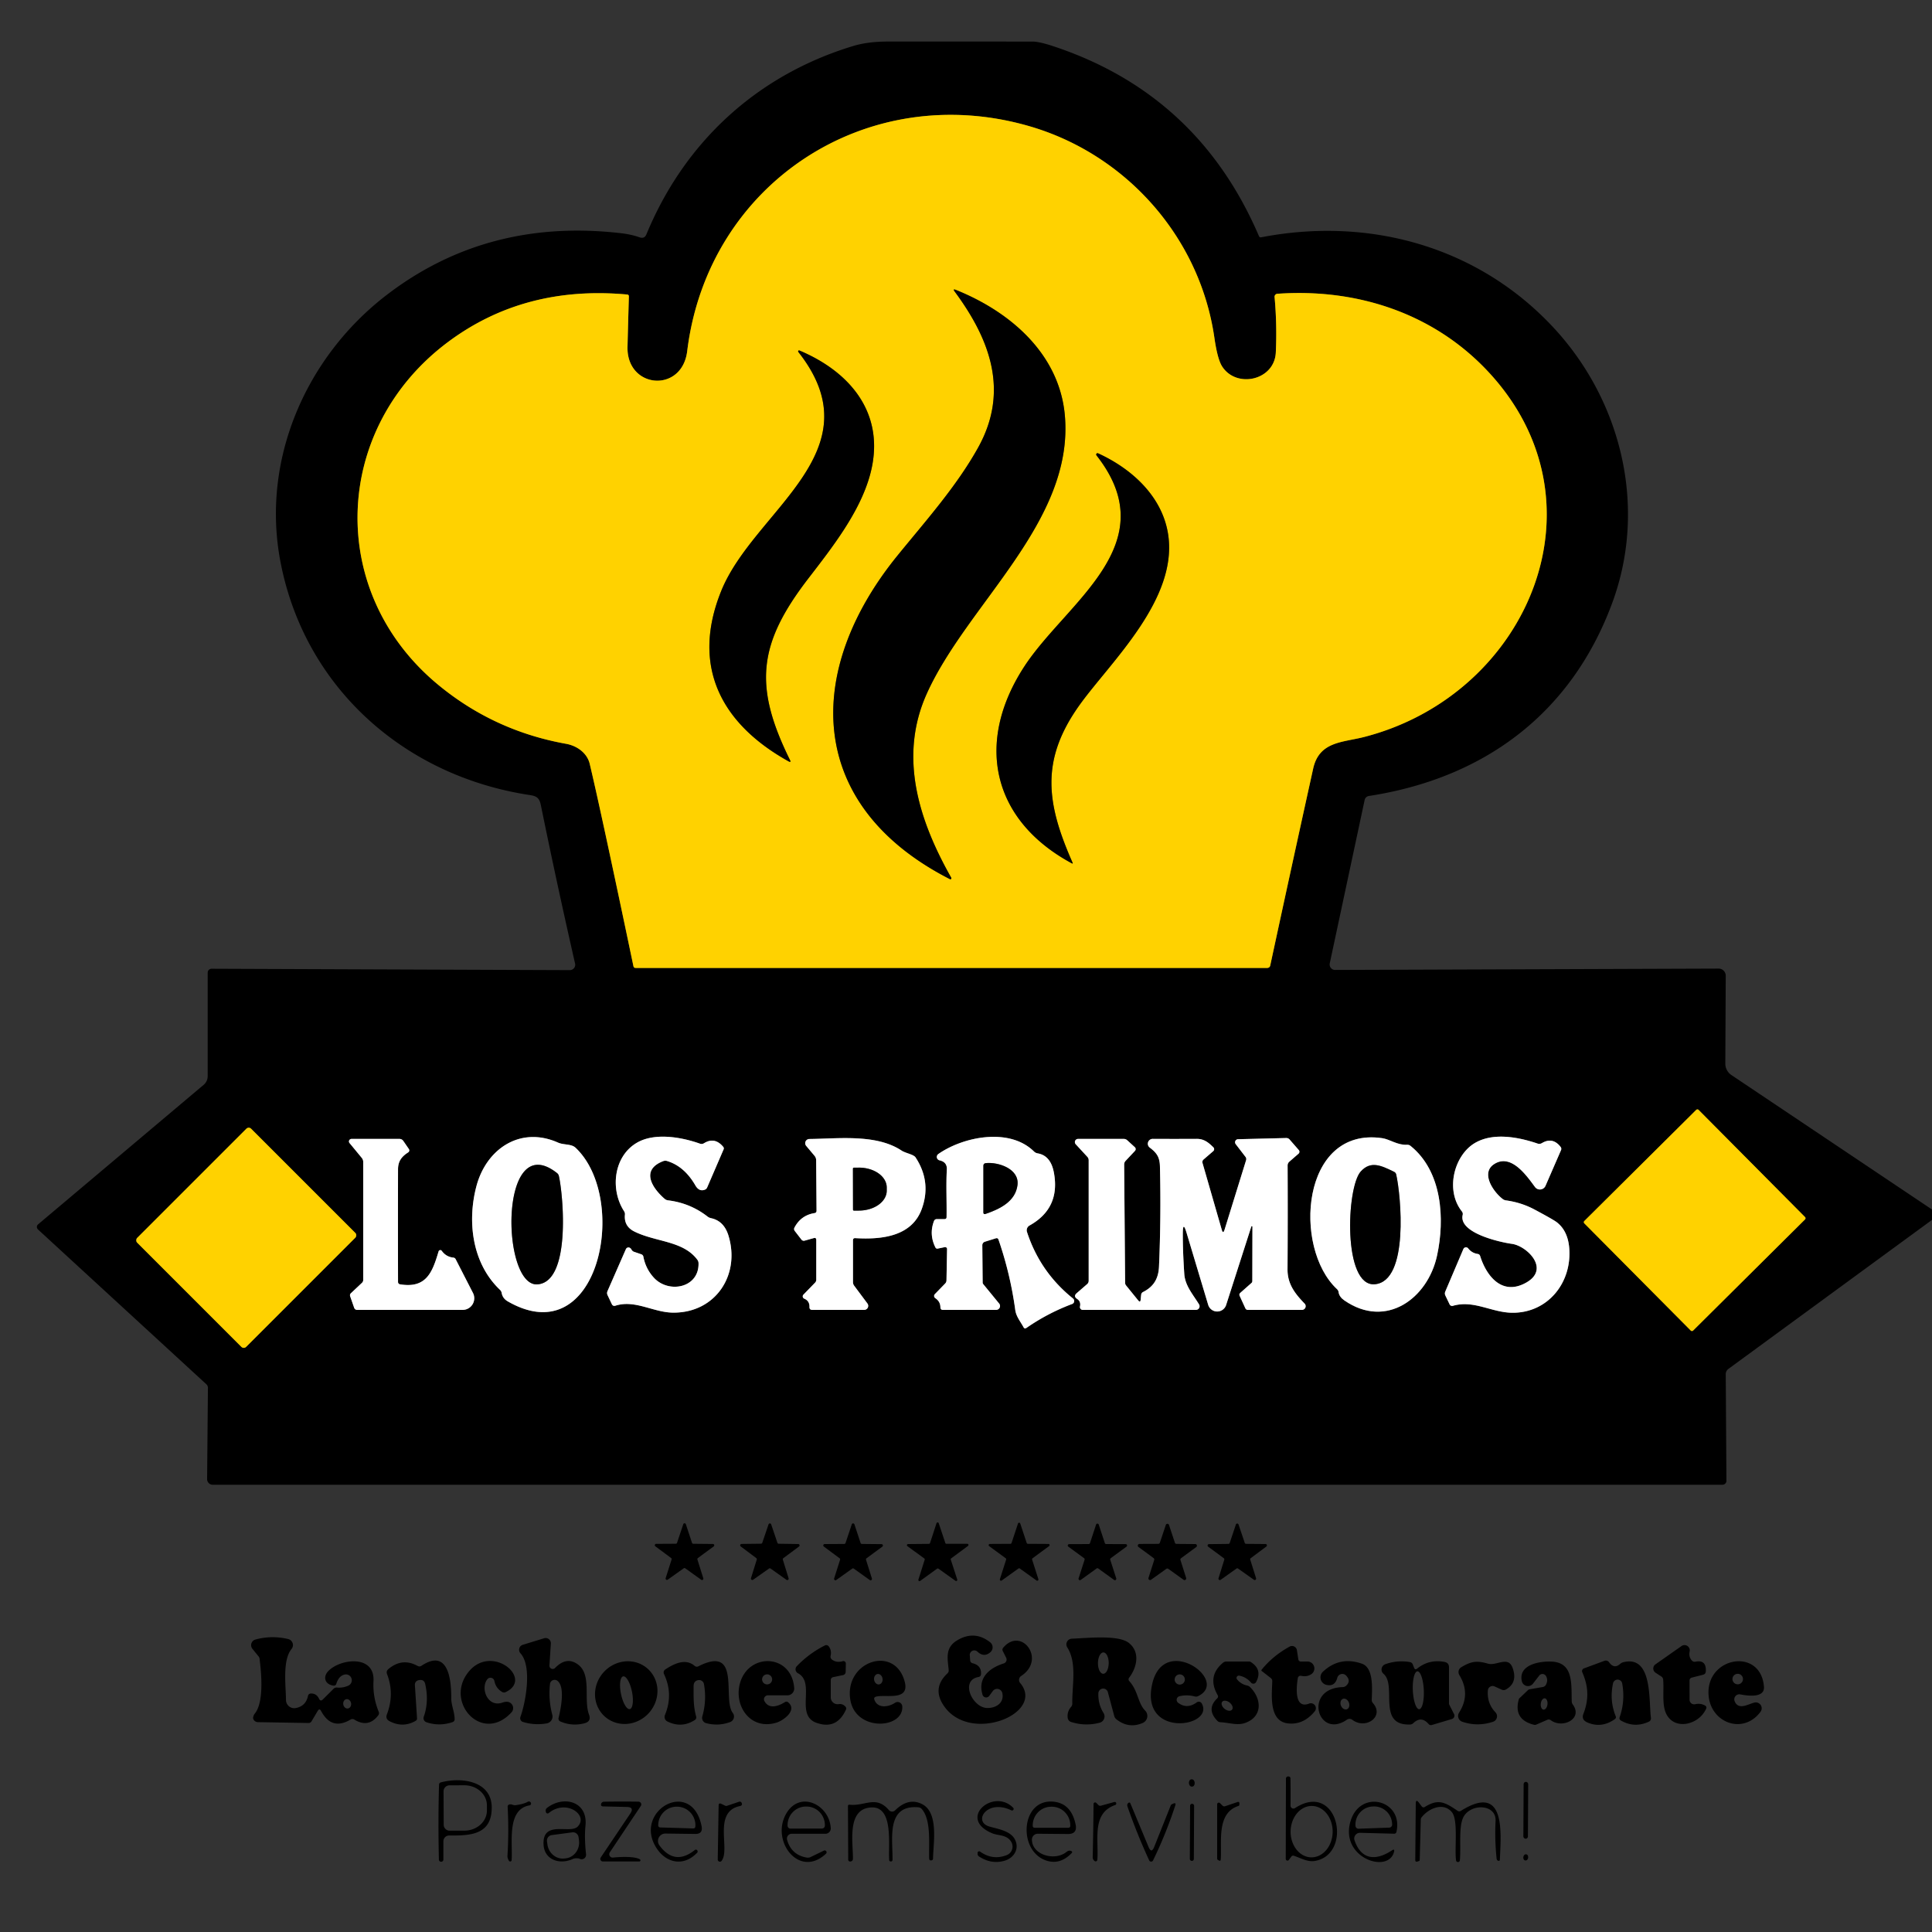 <?xml version="1.0" standalone="no"?>
<!DOCTYPE svg PUBLIC "-//W3C//DTD SVG 1.1//EN" "http://www.w3.org/Graphics/SVG/1.1/DTD/svg11.dtd">
<svg xmlns="http://www.w3.org/2000/svg" version="1.1" viewBox="0.00 0.00 500.00 500.00" width="500" height="500">
<rect x="0.00" y="0.00" width="500.00" height="500.00" fill="#333333" stroke="none"/>
<g stroke-width="2.00" fill="none" stroke-linecap="butt">
<path stroke="#806900" vector-effect="non-scaling-stroke" d="   M 353.03 190.73   C 395.76 179.74 417.05 129.33 384.46 95.47   C 370.45 80.92 350.93 74.60 330.58 76.03   A 0.77 0.77 0.0 0 0 329.86 76.87   Q 330.51 83.98 330.18 91.20   C 329.85 98.45 320.00 100.61 316.29 94.84   Q 315.08 92.97 314.27 87.34   C 310.48 61.26 291.28 39.82 266.26 32.62   C 224.23 20.52 183.16 47.56 177.85 90.87   C 176.51 101.84 162.13 100.62 162.40 89.75   Q 162.56 83.31 162.75 76.74   Q 162.77 76.26 162.29 76.22   Q 135.71 73.79 115.99 88.48   C 86.08 110.77 84.31 153.12 113.33 177.16   Q 127.78 189.13 146.47 192.49   C 149.41 193.01 151.97 194.94 152.62 197.68   Q 155.44 209.49 163.93 250.03   Q 164.03 250.50 164.51 250.50   L 327.99 250.50   A 0.76 0.76 0.0 0 0 328.73 249.90   Q 334.20 224.50 339.84 198.94   C 341.40 191.85 347.43 192.17 353.03 190.73"/>
<path stroke="#806900" vector-effect="non-scaling-stroke" d="   M 439.585 287.226   A 0.42 0.42 0.0 0 0 438.991 287.224   L 410.012 316.001   A 0.42 0.42 0.0 0 0 410.01 316.595   L 437.575 344.354   A 0.42 0.42 0.0 0 0 438.169 344.356   L 467.148 315.579   A 0.42 0.42 0.0 0 0 467.15 314.985   L 439.585 287.226"/>
<path stroke="#806900" vector-effect="non-scaling-stroke" d="   M 91.958 320.312   A 0.87 0.87 0.0 0 0 91.958 319.081   L 64.989 292.112   A 0.87 0.87 0.0 0 0 63.758 292.112   L 35.502 320.368   A 0.87 0.87 0.0 0 0 35.502 321.599   L 62.471 348.568   A 0.87 0.87 0.0 0 0 63.702 348.568   L 91.958 320.312"/>
<path stroke="#808080" vector-effect="non-scaling-stroke" d="   M 131.44 336.81   C 155.11 350.40 162.96 310.26 148.96 297.04   C 147.86 295.99 145.92 296.37 144.41 295.70   C 134.63 291.36 125.84 297.34 123.29 307.01   C 120.89 316.11 122.16 326.94 129.40 333.81   A 1.47 1.46 -73.1 0 1 129.84 334.64   Q 130.09 336.04 131.44 336.81"/>
<path stroke="#808080" vector-effect="non-scaling-stroke" d="   M 163.43 323.39   Q 163.26 323.05 162.93 322.90   A 0.73 0.72 -66.4 0 0 161.98 323.28   L 157.22 334.14   Q 156.99 334.67 157.24 335.19   L 158.33 337.49   Q 158.63 338.11 159.28 337.91   C 164.38 336.30 169.07 339.67 174.20 339.71   C 185.18 339.79 191.65 329.95 188.52 319.76   Q 187.36 315.99 184.05 315.27   Q 183.51 315.16 183.08 314.82   Q 178.61 311.35 172.90 310.65   Q 172.40 310.59 172.01 310.26   C 168.87 307.54 165.67 302.81 171.61 300.51   Q 172.13 300.31 172.65 300.47   Q 177.10 301.83 179.95 306.76   Q 180.92 308.45 182.39 307.90   Q 182.83 307.74 183.02 307.30   L 187.26 297.47   Q 187.42 297.10 187.16 296.79   Q 184.96 294.17 182.21 295.86   Q 181.69 296.18 181.12 295.97   C 176.24 294.24 169.54 293.14 165.04 295.62   C 158.82 299.06 157.81 307.75 161.51 313.46   Q 161.78 313.87 161.73 314.37   Q 161.45 317.34 164.12 318.69   C 169.64 321.47 176.79 321.05 180.48 326.03   Q 180.77 326.42 180.78 326.92   C 180.93 333.33 173.08 334.81 169.27 330.72   Q 167.11 328.40 166.50 325.21   A 0.81 0.80 4.0 0 0 165.97 324.61   L 164.13 323.98   Q 163.66 323.83 163.43 323.39"/>
<path stroke="#808080" vector-effect="non-scaling-stroke" d="   M 254.88 321.36   L 257.70 320.48   Q 258.24 320.31 258.42 320.84   Q 261.48 329.71 262.75 339.02   C 262.98 340.72 264.09 342.00 264.90 343.50   Q 265.17 343.99 265.63 343.67   Q 271.17 339.83 277.47 337.47   A 0.83 0.82 53.9 0 0 277.69 336.05   Q 269.16 329.20 265.78 318.82   A 1.41 1.41 0.0 0 1 266.44 317.16   Q 274.46 312.69 272.75 303.49   Q 271.93 299.05 268.54 298.49   Q 268.00 298.39 267.60 298.01   C 261.21 291.70 249.21 294.20 242.84 298.66   A 0.91 0.91 0.0 0 0 243.17 300.30   Q 245.15 300.74 245.04 302.69   C 244.81 306.73 245.04 310.90 244.97 314.99   Q 244.96 315.50 244.45 315.50   L 242.48 315.50   Q 241.90 315.50 241.70 316.04   Q 240.41 319.48 242.08 322.83   Q 242.28 323.22 242.71 323.13   L 244.50 322.76   A 0.50 0.49 -5.6 0 1 245.10 323.25   L 244.95 331.32   Q 244.95 331.83 244.59 332.19   L 241.94 334.92   A 0.69 0.68 38.8 0 0 242.06 335.97   Q 243.36 336.82 243.38 338.35   Q 243.39 339.00 244.05 339.00   L 257.80 339.00   A 1.01 1.00 -19.6 0 0 258.58 337.36   L 254.46 332.33   A 0.72 0.71 -65.6 0 1 254.31 331.92   L 254.22 322.28   A 0.96 0.95 -9.6 0 1 254.88 321.36"/>
<path stroke="#808080" vector-effect="non-scaling-stroke" d="   M 347.94 336.56   C 358.75 344.01 369.53 336.02 371.91 324.93   C 373.95 315.48 373.27 303.16 365.02 296.54   Q 364.64 296.24 364.16 296.27   C 361.65 296.40 359.65 294.84 357.73 294.56   C 336.73 291.48 334.51 322.91 346.01 333.62   Q 346.37 333.95 346.43 334.43   Q 346.61 335.65 347.94 336.56"/>
<path stroke="#808080" vector-effect="non-scaling-stroke" d="   M 378.54 314.42   C 377.44 319.08 388.15 321.48 391.29 321.91   C 395.10 322.43 401.23 328.32 395.08 331.88   C 388.99 335.41 384.82 330.61 383.06 325.06   Q 382.91 324.59 382.43 324.52   Q 380.91 324.29 379.97 323.09   A 0.73 0.73 0.0 0 0 378.72 323.25   L 374.04 334.25   Q 373.82 334.77 374.06 335.28   L 375.16 337.57   A 0.71 0.71 0.0 0 0 376.00 337.95   C 381.42 336.37 385.99 339.68 391.33 339.74   C 400.68 339.84 406.98 331.77 406.09 322.72   Q 405.66 318.47 402.91 316.33   Q 402.03 315.64 397.14 313.03   Q 393.72 311.20 389.74 310.66   Q 389.26 310.59 388.87 310.29   C 386.30 308.28 383.24 303.54 386.64 301.30   C 391.08 298.37 395.14 304.35 397.26 307.20   A 1.58 1.58 0.0 0 0 399.98 306.88   L 403.98 297.68   Q 404.19 297.20 403.86 296.79   Q 401.82 294.19 399.04 295.84   A 1.36 1.32 -50.4 0 1 397.94 295.96   C 392.83 294.22 386.29 293.03 381.60 295.87   C 376.32 299.07 373.97 308.02 378.34 313.52   Q 378.65 313.92 378.54 314.42"/>
<path stroke="#808080" vector-effect="non-scaling-stroke" d="   M 316.18 318.22   L 311.22 301.02   Q 311.05 300.43 311.52 300.04   L 313.99 297.91   A 0.67 0.66 46.9 0 0 314.02 296.93   C 312.77 295.70 311.63 294.73 309.71 294.74   Q 303.81 294.77 298.32 294.74   A 1.26 1.25 -26.2 0 0 297.55 296.99   C 299.36 298.36 300.13 299.44 300.19 301.86   Q 300.51 314.82 299.95 327.77   C 299.81 330.94 298.54 333.00 295.84 334.36   Q 295.38 334.59 295.33 335.10   L 295.20 336.34   Q 295.12 337.22 294.56 336.54   L 291.43 332.68   A 1.11 1.07 -65.7 0 1 291.18 331.98   L 290.93 301.38   Q 290.93 300.82 291.32 300.41   L 293.73 297.84   A 0.67 0.66 43.5 0 0 293.70 296.90   L 291.74 295.11   Q 291.35 294.75 290.82 294.75   L 278.99 294.75   A 0.82 0.82 0.0 0 0 278.39 296.12   L 281.40 299.38   Q 281.75 299.76 281.75 300.27   L 281.75 331.47   A 1.14 1.12 -20.9 0 1 281.36 332.32   L 278.66 334.66   Q 277.72 335.47 278.76 336.16   Q 279.78 336.84 279.50 338.12   A 0.73 0.72 -83.8 0 0 280.20 339.00   L 309.51 339.00   A 0.94 0.94 0.0 0 0 310.31 337.57   C 308.79 335.06 306.69 332.76 306.49 329.68   Q 306.09 323.67 306.11 319.18   Q 306.13 315.88 307.08 319.04   L 312.68 337.69   A 2.43 2.43 0.0 0 0 317.32 337.73   L 323.83 317.46   A 0.15 0.15 0.0 0 1 324.13 317.50   L 324.10 331.54   A 0.66 0.63 70.4 0 1 323.88 332.03   L 320.99 334.59   Q 320.62 334.92 320.83 335.38   L 322.29 338.57   Q 322.49 339.00 322.96 339.00   L 336.95 339.00   A 0.96 0.96 0.0 0 0 337.63 337.37   C 335.16 334.81 333.18 332.32 333.21 328.45   Q 333.30 315.06 333.23 301.62   A 1.31 1.29 -21.1 0 1 333.67 300.65   L 336.06 298.57   A 0.66 0.66 0.0 0 0 336.13 297.64   L 333.75 294.91   Q 333.40 294.51 332.87 294.52   L 320.41 294.83   A 0.79 0.79 0.0 0 0 319.80 296.10   L 322.32 299.38   Q 322.64 299.79 322.48 300.29   L 316.92 318.23   Q 316.53 319.47 316.18 318.22"/>
<path stroke="#808080" vector-effect="non-scaling-stroke" d="   M 92.41 339.00   L 119.72 339.00   A 3.01 3.01 0.0 0 0 122.40 334.61   L 117.93 325.89   Q 117.74 325.51 117.32 325.47   Q 115.44 325.27 114.32 323.71   A 0.46 0.46 0.0 0 0 113.51 323.85   C 111.90 329.27 110.34 333.50 103.52 332.38   A 0.60 0.60 0.0 0 1 103.01 331.79   Q 102.98 317.19 103.01 302.59   C 103.02 300.49 103.98 299.29 105.63 298.24   A 0.62 0.62 0.0 0 0 105.81 297.36   L 104.38 295.28   Q 104.01 294.75 103.36 294.75   L 90.97 294.75   A 0.66 0.65 -19.6 0 0 90.46 295.82   L 93.60 299.63   Q 94.00 300.11 94.00 300.73   L 94.00 331.25   A 1.02 1.01 69.1 0 1 93.67 332.00   L 90.84 334.66   Q 90.46 335.01 90.63 335.50   L 91.66 338.46   A 0.81 0.79 80.1 0 0 92.41 339.00"/>
<path stroke="#808080" vector-effect="non-scaling-stroke" d="   M 221.34 320.43   C 228.44 320.86 236.04 319.89 238.57 312.83   Q 241.08 305.84 236.95 299.54   C 236.45 298.76 234.36 298.45 233.34 297.78   C 226.77 293.41 216.90 294.70 209.46 294.77   A 1.09 1.08 -20.3 0 0 208.64 296.55   L 210.80 299.12   Q 211.21 299.62 211.22 300.27   L 211.32 313.33   Q 211.32 313.86 210.80 313.95   Q 207.31 314.50 205.62 317.67   Q 205.36 318.15 205.70 318.59   L 207.40 320.79   Q 207.74 321.22 208.27 321.07   L 210.59 320.42   Q 211.25 320.23 211.25 320.91   L 211.25 331.18   Q 211.25 331.64 210.92 331.97   L 207.93 335.05   A 0.64 0.64 0.0 0 0 208.14 336.09   Q 209.54 336.69 209.49 338.25   Q 209.47 339.00 210.22 339.00   L 223.65 339.00   A 1.04 1.04 0.0 0 0 224.48 337.33   L 221.05 332.73   A 1.56 1.55 -63.2 0 1 220.75 331.81   L 220.75 320.99   Q 220.75 320.40 221.34 320.43"/>
<path stroke="#806900" vector-effect="non-scaling-stroke" d="   M 275.58 107.48   C 274.19 91.93 261.94 80.88 247.36 75.02   Q 246.52 74.69 247.05 75.42   C 256.21 87.80 261.27 101.21 253.13 115.85   C 247.52 125.93 239.53 134.85 232.28 143.77   C 208.12 173.49 208.33 208.36 245.84 227.52   A 0.26 0.26 0.0 0 0 246.18 227.16   C 237.88 212.48 232.47 195.95 239.84 179.54   C 250.30 156.27 278.04 135.01 275.58 107.48"/>
<path stroke="#806900" vector-effect="non-scaling-stroke" d="   M 225.11 123.09   C 229.44 107.65 220.57 96.47 206.89 90.71   A 0.25 0.24 81.9 0 0 206.61 91.09   C 227.00 116.93 195.13 132.01 186.66 152.92   C 178.76 172.44 186.64 187.33 204.06 197.02   Q 204.82 197.45 204.43 196.66   C 195.02 177.59 196.16 166.63 209.20 149.70   C 215.39 141.66 222.41 132.72 225.11 123.09"/>
<path stroke="#806900" vector-effect="non-scaling-stroke" d="   M 283.77 117.85   C 301.90 140.92 275.96 155.79 265.05 172.55   C 252.33 192.11 256.63 212.23 277.36 223.41   Q 277.74 223.62 277.56 223.22   C 270.85 208.00 269.16 196.81 279.31 182.56   C 287.24 171.43 305.22 154.98 302.24 137.86   C 300.56 128.22 292.75 121.23 284.18 117.32   A 0.35 0.34 83.0 0 0 283.77 117.85"/>
<path stroke="#808080" vector-effect="non-scaling-stroke" d="   M 139.08 332.39   C 147.79 331.80 145.79 309.49 144.64 304.36   A 1.36 1.34 13.8 0 0 144.17 303.60   C 129.09 291.70 129.67 333.04 139.08 332.39"/>
<path stroke="#808080" vector-effect="non-scaling-stroke" d="   M 263.32 306.75   C 263.90 302.46 258.28 300.67 255.12 301.02   Q 254.50 301.09 254.50 301.71   L 254.50 313.76   Q 254.50 314.35 255.06 314.16   C 258.65 312.93 262.75 311.02 263.32 306.75"/>
<path stroke="#808080" vector-effect="non-scaling-stroke" d="   M 355.83 332.36   C 364.72 331.55 362.55 309.30 361.34 303.97   Q 361.23 303.48 360.78 303.26   C 357.59 301.72 354.80 300.26 352.16 303.18   C 348.43 307.29 347.49 333.13 355.83 332.36"/>
<path stroke="#808080" vector-effect="non-scaling-stroke" d="   M 220.74 302.44   L 220.76 313.06   A 0.25 0.25 0.0 0 0 221.01 313.31   L 222.30 313.30   A 7.20 5.16 -0.1 0 0 229.49 308.13   L 229.49 307.33   A 7.20 5.16 -0.1 0 0 222.28 302.18   L 220.99 302.19   A 0.25 0.25 0.0 0 0 220.74 302.44"/>
</g>
<path fill="#000000" d="   M 500.00 313.02   L 500.00 315.71   L 447.30 354.28   A 1.68 1.67 72.0 0 0 446.62 355.63   L 446.80 383.22   A 1.02 1.02 0.0 0 1 445.78 384.25   L 55.04 384.25   A 1.45 1.44 -89.8 0 1 53.60 382.79   L 53.81 359.18   Q 53.81 358.62 53.41 358.25   L 9.83 318.18   A 0.88 0.87 46.0 0 1 9.85 316.87   L 52.71 280.75   A 2.94 2.91 -20.3 0 0 53.75 278.52   L 53.75 251.73   A 1.02 1.01 -89.7 0 1 54.77 250.71   L 147.46 251.07   A 1.40 1.39 -6.2 0 0 148.83 249.37   Q 144.10 228.62 140.00 208.50   C 139.65 206.75 139.13 206.06 137.24 205.78   C 104.57 200.87 78.69 177.79 72.54 145.16   C 67.59 118.87 79.22 92.30 100.13 76.29   Q 126.20 56.34 160.76 60.36   Q 163.40 60.67 165.52 61.42   Q 166.79 61.87 167.30 60.63   C 177.19 36.70 195.97 19.44 220.79 11.91   Q 224.61 10.75 229.86 10.75   Q 248.55 10.74 267.25 10.76   Q 268.98 10.76 272.74 12.01   Q 310.08 24.44 325.81 61.09   Q 325.98 61.49 326.41 61.41   C 354.58 55.97 382.68 63.93 402.06 84.80   C 419.61 103.69 426.38 131.18 417.28 155.94   C 406.78 184.48 384.29 201.38 354.26 206.00   A 1.32 1.32 0.0 0 0 353.17 207.03   L 344.14 249.31   A 1.42 1.41 -84.2 0 0 345.53 251.02   L 444.77 250.67   A 1.84 1.84 0.0 0 1 446.62 252.52   L 446.51 275.27   A 3.55 3.53 -73.1 0 0 448.07 278.21   L 500.00 313.02   Z   M 353.03 190.73   C 395.76 179.74 417.05 129.33 384.46 95.47   C 370.45 80.92 350.93 74.60 330.58 76.03   A 0.77 0.77 0.0 0 0 329.86 76.87   Q 330.51 83.98 330.18 91.20   C 329.85 98.45 320.00 100.61 316.29 94.84   Q 315.08 92.97 314.27 87.34   C 310.48 61.26 291.28 39.82 266.26 32.62   C 224.23 20.52 183.16 47.56 177.85 90.87   C 176.51 101.84 162.13 100.62 162.40 89.75   Q 162.56 83.31 162.75 76.74   Q 162.77 76.26 162.29 76.22   Q 135.71 73.79 115.99 88.48   C 86.08 110.77 84.31 153.12 113.33 177.16   Q 127.78 189.13 146.47 192.49   C 149.41 193.01 151.97 194.94 152.62 197.68   Q 155.44 209.49 163.93 250.03   Q 164.03 250.50 164.51 250.50   L 327.99 250.50   A 0.76 0.76 0.0 0 0 328.73 249.90   Q 334.20 224.50 339.84 198.94   C 341.40 191.85 347.43 192.17 353.03 190.73   Z   M 439.585 287.226   A 0.42 0.42 0.0 0 0 438.991 287.224   L 410.012 316.001   A 0.42 0.42 0.0 0 0 410.01 316.595   L 437.575 344.354   A 0.42 0.42 0.0 0 0 438.169 344.356   L 467.148 315.579   A 0.42 0.42 0.0 0 0 467.15 314.985   L 439.585 287.226   Z   M 91.958 320.312   A 0.87 0.87 0.0 0 0 91.958 319.081   L 64.989 292.112   A 0.87 0.87 0.0 0 0 63.758 292.112   L 35.502 320.368   A 0.87 0.87 0.0 0 0 35.502 321.599   L 62.471 348.568   A 0.87 0.87 0.0 0 0 63.702 348.568   L 91.958 320.312   Z   M 131.44 336.81   C 155.11 350.40 162.96 310.26 148.96 297.04   C 147.86 295.99 145.92 296.37 144.41 295.70   C 134.63 291.36 125.84 297.34 123.29 307.01   C 120.89 316.11 122.16 326.94 129.40 333.81   A 1.47 1.46 -73.1 0 1 129.84 334.64   Q 130.09 336.04 131.44 336.81   Z   M 163.43 323.39   Q 163.26 323.05 162.93 322.90   A 0.73 0.72 -66.4 0 0 161.98 323.28   L 157.22 334.14   Q 156.99 334.67 157.24 335.19   L 158.33 337.49   Q 158.63 338.11 159.28 337.91   C 164.38 336.30 169.07 339.67 174.20 339.71   C 185.18 339.79 191.65 329.95 188.52 319.76   Q 187.36 315.99 184.05 315.27   Q 183.51 315.16 183.08 314.82   Q 178.61 311.35 172.90 310.65   Q 172.40 310.59 172.01 310.26   C 168.87 307.54 165.67 302.81 171.61 300.51   Q 172.13 300.31 172.65 300.47   Q 177.10 301.83 179.95 306.76   Q 180.92 308.45 182.39 307.90   Q 182.83 307.74 183.02 307.30   L 187.26 297.47   Q 187.42 297.10 187.16 296.79   Q 184.96 294.17 182.21 295.86   Q 181.69 296.18 181.12 295.97   C 176.24 294.24 169.54 293.14 165.04 295.62   C 158.82 299.06 157.81 307.75 161.51 313.46   Q 161.78 313.87 161.73 314.37   Q 161.45 317.34 164.12 318.69   C 169.64 321.47 176.79 321.05 180.48 326.03   Q 180.77 326.42 180.78 326.92   C 180.93 333.33 173.08 334.81 169.27 330.72   Q 167.11 328.40 166.50 325.21   A 0.81 0.80 4.0 0 0 165.97 324.61   L 164.13 323.98   Q 163.66 323.83 163.43 323.39   Z   M 254.88 321.36   L 257.70 320.48   Q 258.24 320.31 258.42 320.84   Q 261.48 329.71 262.75 339.02   C 262.98 340.72 264.09 342.00 264.90 343.50   Q 265.17 343.99 265.63 343.67   Q 271.17 339.83 277.47 337.47   A 0.83 0.82 53.9 0 0 277.69 336.05   Q 269.16 329.20 265.78 318.82   A 1.41 1.41 0.0 0 1 266.44 317.16   Q 274.46 312.69 272.75 303.49   Q 271.93 299.05 268.54 298.49   Q 268.00 298.39 267.60 298.01   C 261.21 291.70 249.21 294.20 242.84 298.66   A 0.91 0.91 0.0 0 0 243.17 300.30   Q 245.15 300.74 245.04 302.69   C 244.81 306.73 245.04 310.90 244.97 314.99   Q 244.96 315.50 244.45 315.50   L 242.48 315.50   Q 241.90 315.50 241.70 316.04   Q 240.41 319.48 242.08 322.83   Q 242.28 323.22 242.71 323.13   L 244.50 322.76   A 0.50 0.49 -5.6 0 1 245.10 323.25   L 244.95 331.32   Q 244.95 331.83 244.59 332.19   L 241.94 334.92   A 0.69 0.68 38.8 0 0 242.06 335.97   Q 243.36 336.82 243.38 338.35   Q 243.39 339.00 244.05 339.00   L 257.80 339.00   A 1.01 1.00 -19.6 0 0 258.58 337.36   L 254.46 332.33   A 0.72 0.71 -65.6 0 1 254.31 331.92   L 254.22 322.28   A 0.96 0.95 -9.6 0 1 254.88 321.36   Z   M 347.94 336.56   C 358.75 344.01 369.53 336.02 371.91 324.93   C 373.95 315.48 373.27 303.16 365.02 296.54   Q 364.64 296.24 364.16 296.27   C 361.65 296.40 359.65 294.84 357.73 294.56   C 336.73 291.48 334.51 322.91 346.01 333.62   Q 346.37 333.95 346.43 334.43   Q 346.61 335.65 347.94 336.56   Z   M 378.54 314.42   C 377.44 319.08 388.15 321.48 391.29 321.91   C 395.10 322.43 401.23 328.32 395.08 331.88   C 388.99 335.41 384.82 330.61 383.06 325.06   Q 382.91 324.59 382.43 324.52   Q 380.91 324.29 379.97 323.09   A 0.73 0.73 0.0 0 0 378.72 323.25   L 374.04 334.25   Q 373.82 334.77 374.06 335.28   L 375.16 337.57   A 0.71 0.71 0.0 0 0 376.00 337.95   C 381.42 336.37 385.99 339.68 391.33 339.74   C 400.68 339.84 406.98 331.77 406.09 322.72   Q 405.66 318.47 402.91 316.33   Q 402.03 315.64 397.14 313.03   Q 393.72 311.20 389.74 310.66   Q 389.26 310.59 388.87 310.29   C 386.30 308.28 383.24 303.54 386.64 301.30   C 391.08 298.37 395.14 304.35 397.26 307.20   A 1.58 1.58 0.0 0 0 399.98 306.88   L 403.98 297.68   Q 404.19 297.20 403.86 296.79   Q 401.82 294.19 399.04 295.84   A 1.36 1.32 -50.4 0 1 397.94 295.96   C 392.83 294.22 386.29 293.03 381.60 295.87   C 376.32 299.07 373.97 308.02 378.34 313.52   Q 378.65 313.92 378.54 314.42   Z   M 316.18 318.22   L 311.22 301.02   Q 311.05 300.43 311.52 300.04   L 313.99 297.91   A 0.67 0.66 46.9 0 0 314.02 296.93   C 312.77 295.70 311.63 294.73 309.71 294.74   Q 303.81 294.77 298.32 294.74   A 1.26 1.25 -26.2 0 0 297.55 296.99   C 299.36 298.36 300.13 299.44 300.19 301.86   Q 300.51 314.82 299.95 327.77   C 299.81 330.94 298.54 333.00 295.84 334.36   Q 295.38 334.59 295.33 335.10   L 295.20 336.34   Q 295.12 337.22 294.56 336.54   L 291.43 332.68   A 1.11 1.07 -65.7 0 1 291.18 331.98   L 290.93 301.38   Q 290.93 300.82 291.32 300.41   L 293.73 297.84   A 0.67 0.66 43.5 0 0 293.70 296.90   L 291.74 295.11   Q 291.35 294.75 290.82 294.75   L 278.99 294.75   A 0.82 0.82 0.0 0 0 278.39 296.12   L 281.40 299.38   Q 281.75 299.76 281.75 300.27   L 281.75 331.47   A 1.14 1.12 -20.9 0 1 281.36 332.32   L 278.66 334.66   Q 277.72 335.47 278.76 336.16   Q 279.78 336.84 279.50 338.12   A 0.73 0.72 -83.8 0 0 280.20 339.00   L 309.51 339.00   A 0.94 0.94 0.0 0 0 310.31 337.57   C 308.79 335.06 306.69 332.76 306.49 329.68   Q 306.09 323.67 306.11 319.18   Q 306.13 315.88 307.08 319.04   L 312.68 337.69   A 2.43 2.43 0.0 0 0 317.32 337.73   L 323.83 317.46   A 0.15 0.15 0.0 0 1 324.13 317.50   L 324.10 331.54   A 0.66 0.63 70.4 0 1 323.88 332.03   L 320.99 334.59   Q 320.62 334.92 320.83 335.38   L 322.29 338.57   Q 322.49 339.00 322.96 339.00   L 336.95 339.00   A 0.96 0.96 0.0 0 0 337.63 337.37   C 335.16 334.81 333.18 332.32 333.21 328.45   Q 333.30 315.06 333.23 301.62   A 1.31 1.29 -21.1 0 1 333.67 300.65   L 336.06 298.57   A 0.66 0.66 0.0 0 0 336.13 297.64   L 333.75 294.91   Q 333.40 294.51 332.87 294.52   L 320.41 294.83   A 0.79 0.79 0.0 0 0 319.80 296.10   L 322.32 299.38   Q 322.64 299.79 322.48 300.29   L 316.92 318.23   Q 316.53 319.47 316.18 318.22   Z   M 92.41 339.00   L 119.72 339.00   A 3.01 3.01 0.0 0 0 122.40 334.61   L 117.93 325.89   Q 117.74 325.51 117.32 325.47   Q 115.44 325.27 114.32 323.71   A 0.46 0.46 0.0 0 0 113.51 323.85   C 111.90 329.27 110.34 333.50 103.52 332.38   A 0.60 0.60 0.0 0 1 103.01 331.79   Q 102.98 317.19 103.01 302.59   C 103.02 300.49 103.98 299.29 105.63 298.24   A 0.62 0.62 0.0 0 0 105.81 297.36   L 104.38 295.28   Q 104.01 294.75 103.36 294.75   L 90.97 294.75   A 0.66 0.65 -19.6 0 0 90.46 295.82   L 93.60 299.63   Q 94.00 300.11 94.00 300.73   L 94.00 331.25   A 1.02 1.01 69.1 0 1 93.67 332.00   L 90.84 334.66   Q 90.46 335.01 90.63 335.50   L 91.66 338.46   A 0.81 0.79 80.1 0 0 92.41 339.00   Z   M 221.34 320.43   C 228.44 320.86 236.04 319.89 238.57 312.83   Q 241.08 305.84 236.95 299.54   C 236.45 298.76 234.36 298.45 233.34 297.78   C 226.77 293.41 216.90 294.70 209.46 294.77   A 1.09 1.08 -20.3 0 0 208.64 296.55   L 210.80 299.12   Q 211.21 299.62 211.22 300.27   L 211.32 313.33   Q 211.32 313.86 210.80 313.95   Q 207.31 314.50 205.62 317.67   Q 205.36 318.15 205.70 318.59   L 207.40 320.79   Q 207.74 321.22 208.27 321.07   L 210.59 320.42   Q 211.25 320.23 211.25 320.91   L 211.25 331.18   Q 211.25 331.64 210.92 331.97   L 207.93 335.05   A 0.64 0.64 0.0 0 0 208.14 336.09   Q 209.54 336.69 209.49 338.25   Q 209.47 339.00 210.22 339.00   L 223.65 339.00   A 1.04 1.04 0.0 0 0 224.48 337.33   L 221.05 332.73   A 1.56 1.55 -63.2 0 1 220.75 331.81   L 220.75 320.99   Q 220.75 320.40 221.34 320.43   Z"/>
<path fill="#ffd200" d="   M 384.46 95.47   C 417.05 129.33 395.76 179.74 353.03 190.73   C 347.43 192.17 341.40 191.85 339.84 198.94   Q 334.20 224.50 328.73 249.90   A 0.76 0.76 0.0 0 1 327.99 250.50   L 164.51 250.50   Q 164.03 250.50 163.93 250.03   Q 155.44 209.49 152.62 197.68   C 151.97 194.94 149.41 193.01 146.47 192.49   Q 127.78 189.13 113.33 177.16   C 84.31 153.12 86.08 110.77 115.99 88.48   Q 135.71 73.79 162.29 76.22   Q 162.77 76.26 162.75 76.74   Q 162.56 83.31 162.40 89.75   C 162.13 100.62 176.51 101.84 177.85 90.87   C 183.16 47.56 224.23 20.52 266.26 32.62   C 291.28 39.82 310.48 61.26 314.27 87.34   Q 315.08 92.97 316.29 94.84   C 320.00 100.61 329.85 98.45 330.18 91.20   Q 330.51 83.98 329.86 76.87   A 0.77 0.77 0.0 0 1 330.58 76.03   C 350.93 74.60 370.45 80.92 384.46 95.47   Z   M 275.58 107.48   C 274.19 91.93 261.94 80.88 247.36 75.02   Q 246.52 74.69 247.05 75.42   C 256.21 87.80 261.27 101.21 253.13 115.85   C 247.52 125.93 239.53 134.85 232.28 143.77   C 208.12 173.49 208.33 208.36 245.84 227.52   A 0.26 0.26 0.0 0 0 246.18 227.16   C 237.88 212.48 232.47 195.95 239.84 179.54   C 250.30 156.27 278.04 135.01 275.58 107.48   Z   M 225.11 123.09   C 229.44 107.65 220.57 96.47 206.89 90.71   A 0.25 0.24 81.9 0 0 206.61 91.09   C 227.00 116.93 195.13 132.01 186.66 152.92   C 178.76 172.44 186.64 187.33 204.06 197.02   Q 204.82 197.45 204.43 196.66   C 195.02 177.59 196.16 166.63 209.20 149.70   C 215.39 141.66 222.41 132.72 225.11 123.09   Z   M 283.77 117.85   C 301.90 140.92 275.96 155.79 265.05 172.55   C 252.33 192.11 256.63 212.23 277.36 223.41   Q 277.74 223.62 277.56 223.22   C 270.85 208.00 269.16 196.81 279.31 182.56   C 287.24 171.43 305.22 154.98 302.24 137.86   C 300.56 128.22 292.75 121.23 284.18 117.32   A 0.35 0.34 83.0 0 0 283.77 117.85   Z"/>
<path fill="#000000" d="   M 247.36 75.02   C 261.94 80.88 274.19 91.93 275.58 107.48   C 278.04 135.01 250.30 156.27 239.84 179.54   C 232.47 195.95 237.88 212.48 246.18 227.16   A 0.26 0.26 0.0 0 1 245.84 227.52   C 208.33 208.36 208.12 173.49 232.28 143.77   C 239.53 134.85 247.52 125.93 253.13 115.85   C 261.27 101.21 256.21 87.80 247.05 75.42   Q 246.52 74.69 247.36 75.02   Z"/>
<path fill="#000000" d="   M 206.89 90.71   C 220.57 96.47 229.44 107.65 225.11 123.09   C 222.41 132.72 215.39 141.66 209.20 149.70   C 196.16 166.63 195.02 177.59 204.43 196.66   Q 204.82 197.45 204.06 197.02   C 186.64 187.33 178.76 172.44 186.66 152.92   C 195.13 132.01 227.00 116.93 206.61 91.09   A 0.25 0.24 81.9 0 1 206.89 90.71   Z"/>
<path fill="#000000" d="   M 265.05 172.55   C 275.96 155.79 301.90 140.92 283.77 117.85   A 0.35 0.34 83.0 0 1 284.18 117.32   C 292.75 121.23 300.56 128.22 302.24 137.86   C 305.22 154.98 287.24 171.43 279.31 182.56   C 269.16 196.81 270.85 208.00 277.56 223.22   Q 277.74 223.62 277.36 223.41   C 256.63 212.23 252.33 192.11 265.05 172.55   Z"/>
<rect fill="#ffd200" x="-20.84" y="-19.98" transform="translate(438.58,315.79) rotate(-44.8)" width="41.68" height="39.96" rx="0.42"/>
<rect fill="#ffd200" x="-19.94" y="-20.85" transform="translate(63.73,320.34) rotate(45.0)" width="39.88" height="41.70" rx="0.87"/>
<path fill="#ffffff" d="   M 131.44 336.81   Q 130.09 336.04 129.84 334.64   A 1.47 1.46 -73.1 0 0 129.40 333.81   C 122.16 326.94 120.89 316.11 123.29 307.01   C 125.84 297.34 134.63 291.36 144.41 295.70   C 145.92 296.37 147.86 295.99 148.96 297.04   C 162.96 310.26 155.11 350.40 131.44 336.81   Z   M 139.08 332.39   C 147.79 331.80 145.79 309.49 144.64 304.36   A 1.36 1.34 13.8 0 0 144.17 303.60   C 129.09 291.70 129.67 333.04 139.08 332.39   Z"/>
<path fill="#ffffff" d="   M 164.13 323.98   L 165.97 324.61   A 0.81 0.80 4.0 0 1 166.50 325.21   Q 167.11 328.40 169.27 330.72   C 173.08 334.81 180.93 333.33 180.78 326.92   Q 180.77 326.42 180.48 326.03   C 176.79 321.05 169.64 321.47 164.12 318.69   Q 161.45 317.34 161.73 314.37   Q 161.78 313.87 161.51 313.46   C 157.81 307.75 158.82 299.06 165.04 295.62   C 169.54 293.14 176.24 294.24 181.12 295.97   Q 181.69 296.18 182.21 295.86   Q 184.96 294.17 187.16 296.79   Q 187.42 297.10 187.26 297.47   L 183.02 307.30   Q 182.83 307.74 182.39 307.90   Q 180.92 308.45 179.95 306.76   Q 177.10 301.83 172.65 300.47   Q 172.13 300.31 171.61 300.51   C 165.67 302.81 168.87 307.54 172.01 310.26   Q 172.40 310.59 172.90 310.65   Q 178.61 311.35 183.08 314.82   Q 183.51 315.16 184.05 315.27   Q 187.36 315.99 188.52 319.76   C 191.65 329.95 185.18 339.79 174.20 339.71   C 169.07 339.67 164.38 336.30 159.28 337.91   Q 158.63 338.11 158.33 337.49   L 157.24 335.19   Q 156.99 334.67 157.22 334.14   L 161.98 323.28   A 0.73 0.72 -66.4 0 1 162.93 322.90   Q 163.26 323.05 163.43 323.39   Q 163.66 323.83 164.13 323.98   Z"/>
<path fill="#ffffff" d="   M 254.22 322.28   L 254.31 331.92   A 0.72 0.71 -65.6 0 0 254.46 332.33   L 258.58 337.36   A 1.01 1.00 -19.6 0 1 257.80 339.00   L 244.05 339.00   Q 243.39 339.00 243.38 338.35   Q 243.36 336.82 242.06 335.97   A 0.69 0.68 38.8 0 1 241.94 334.92   L 244.59 332.19   Q 244.95 331.83 244.95 331.32   L 245.10 323.25   A 0.50 0.49 -5.6 0 0 244.50 322.76   L 242.71 323.13   Q 242.28 323.22 242.08 322.83   Q 240.41 319.48 241.70 316.04   Q 241.90 315.50 242.48 315.50   L 244.45 315.50   Q 244.96 315.50 244.97 314.99   C 245.04 310.90 244.81 306.73 245.04 302.69   Q 245.15 300.74 243.17 300.30   A 0.91 0.91 0.0 0 1 242.84 298.66   C 249.21 294.20 261.21 291.70 267.60 298.01   Q 268.00 298.39 268.54 298.49   Q 271.93 299.05 272.75 303.49   Q 274.46 312.69 266.44 317.16   A 1.41 1.41 0.0 0 0 265.78 318.82   Q 269.16 329.20 277.69 336.05   A 0.83 0.82 53.9 0 1 277.47 337.47   Q 271.17 339.83 265.63 343.67   Q 265.17 343.99 264.90 343.50   C 264.09 342.00 262.98 340.72 262.75 339.02   Q 261.48 329.71 258.42 320.84   Q 258.24 320.31 257.70 320.48   L 254.88 321.36   A 0.96 0.95 -9.6 0 0 254.22 322.28   Z   M 263.32 306.75   C 263.90 302.46 258.28 300.67 255.12 301.02   Q 254.50 301.09 254.50 301.71   L 254.50 313.76   Q 254.50 314.35 255.06 314.16   C 258.65 312.93 262.75 311.02 263.32 306.75   Z"/>
<path fill="#ffffff" d="   M 347.94 336.56   Q 346.61 335.65 346.43 334.43   Q 346.37 333.95 346.01 333.62   C 334.51 322.91 336.73 291.48 357.73 294.56   C 359.65 294.84 361.65 296.40 364.16 296.27   Q 364.64 296.24 365.02 296.54   C 373.27 303.16 373.95 315.48 371.91 324.93   C 369.53 336.02 358.75 344.01 347.94 336.56   Z   M 355.83 332.36   C 364.72 331.55 362.55 309.30 361.34 303.97   Q 361.23 303.48 360.78 303.26   C 357.59 301.72 354.80 300.26 352.16 303.18   C 348.43 307.29 347.49 333.13 355.83 332.36   Z"/>
<path fill="#ffffff" d="   M 391.29 321.91   C 388.15 321.48 377.44 319.08 378.54 314.42   Q 378.65 313.92 378.34 313.52   C 373.97 308.02 376.32 299.07 381.60 295.87   C 386.29 293.03 392.83 294.22 397.94 295.96   A 1.36 1.32 -50.4 0 0 399.04 295.84   Q 401.82 294.19 403.86 296.79   Q 404.19 297.20 403.98 297.68   L 399.98 306.88   A 1.58 1.58 0.0 0 1 397.26 307.20   C 395.14 304.35 391.08 298.37 386.64 301.30   C 383.24 303.54 386.30 308.28 388.87 310.29   Q 389.26 310.59 389.74 310.66   Q 393.72 311.20 397.14 313.03   Q 402.03 315.64 402.91 316.33   Q 405.66 318.47 406.09 322.72   C 406.98 331.77 400.68 339.84 391.33 339.74   C 385.99 339.68 381.42 336.37 376.00 337.95   A 0.71 0.71 0.0 0 1 375.16 337.57   L 374.06 335.28   Q 373.82 334.77 374.04 334.25   L 378.72 323.25   A 0.73 0.73 0.0 0 1 379.97 323.09   Q 380.91 324.29 382.43 324.52   Q 382.91 324.59 383.06 325.06   C 384.82 330.61 388.99 335.41 395.08 331.88   C 401.23 328.32 395.10 322.43 391.29 321.91   Z"/>
<path fill="#ffffff" d="   M 316.92 318.23   L 322.48 300.29   Q 322.64 299.79 322.32 299.38   L 319.80 296.10   A 0.79 0.79 0.0 0 1 320.41 294.83   L 332.87 294.52   Q 333.40 294.51 333.75 294.91   L 336.13 297.64   A 0.66 0.66 0.0 0 1 336.06 298.57   L 333.67 300.65   A 1.31 1.29 -21.1 0 0 333.23 301.62   Q 333.30 315.06 333.21 328.45   C 333.18 332.32 335.16 334.81 337.63 337.37   A 0.96 0.96 0.0 0 1 336.95 339.00   L 322.96 339.00   Q 322.49 339.00 322.29 338.57   L 320.83 335.38   Q 320.62 334.92 320.99 334.59   L 323.88 332.03   A 0.66 0.63 70.4 0 0 324.10 331.54   L 324.13 317.50   A 0.15 0.15 0.0 0 0 323.83 317.46   L 317.32 337.73   A 2.43 2.43 0.0 0 1 312.68 337.69   L 307.08 319.04   Q 306.13 315.88 306.11 319.18   Q 306.09 323.67 306.49 329.68   C 306.69 332.76 308.79 335.06 310.31 337.57   A 0.94 0.94 0.0 0 1 309.51 339.00   L 280.20 339.00   A 0.73 0.72 -83.8 0 1 279.50 338.12   Q 279.78 336.84 278.76 336.16   Q 277.72 335.47 278.66 334.66   L 281.36 332.32   A 1.14 1.12 -20.9 0 0 281.75 331.47   L 281.75 300.27   Q 281.75 299.76 281.40 299.38   L 278.39 296.12   A 0.82 0.82 0.0 0 1 278.99 294.75   L 290.82 294.75   Q 291.35 294.75 291.74 295.11   L 293.70 296.90   A 0.67 0.66 43.5 0 1 293.73 297.84   L 291.32 300.41   Q 290.93 300.82 290.93 301.38   L 291.18 331.98   A 1.11 1.07 -65.7 0 0 291.43 332.68   L 294.56 336.54   Q 295.12 337.22 295.20 336.34   L 295.33 335.10   Q 295.38 334.59 295.84 334.36   C 298.54 333.00 299.81 330.94 299.95 327.77   Q 300.51 314.82 300.19 301.86   C 300.13 299.44 299.36 298.36 297.55 296.99   A 1.26 1.25 -26.2 0 1 298.32 294.74   Q 303.81 294.77 309.71 294.74   C 311.63 294.73 312.77 295.70 314.02 296.93   A 0.67 0.66 46.9 0 1 313.99 297.91   L 311.52 300.04   Q 311.05 300.43 311.22 301.02   L 316.18 318.22   Q 316.53 319.47 316.92 318.23   Z"/>
<path fill="#ffffff" d="   M 91.66 338.46   L 90.63 335.50   Q 90.46 335.01 90.84 334.66   L 93.67 332.00   A 1.02 1.01 69.1 0 0 94.00 331.25   L 94.00 300.73   Q 94.00 300.11 93.60 299.63   L 90.46 295.82   A 0.66 0.65 -19.6 0 1 90.97 294.75   L 103.36 294.75   Q 104.01 294.75 104.38 295.28   L 105.81 297.36   A 0.62 0.62 0.0 0 1 105.63 298.24   C 103.98 299.29 103.02 300.49 103.01 302.59   Q 102.98 317.19 103.01 331.79   A 0.60 0.60 0.0 0 0 103.52 332.38   C 110.34 333.50 111.90 329.27 113.51 323.85   A 0.46 0.46 0.0 0 1 114.32 323.71   Q 115.44 325.27 117.32 325.47   Q 117.74 325.51 117.93 325.89   L 122.40 334.61   A 3.01 3.01 0.0 0 1 119.72 339.00   L 92.41 339.00   A 0.81 0.79 80.1 0 1 91.66 338.46   Z"/>
<path fill="#ffffff" d="   M 220.75 320.99   L 220.75 331.81   A 1.56 1.55 -63.2 0 0 221.05 332.73   L 224.48 337.33   A 1.04 1.04 0.0 0 1 223.65 339.00   L 210.22 339.00   Q 209.47 339.00 209.49 338.25   Q 209.54 336.69 208.14 336.09   A 0.64 0.64 0.0 0 1 207.93 335.05   L 210.92 331.97   Q 211.25 331.64 211.25 331.18   L 211.25 320.91   Q 211.25 320.23 210.59 320.42   L 208.27 321.07   Q 207.74 321.22 207.40 320.79   L 205.70 318.59   Q 205.36 318.15 205.62 317.67   Q 207.31 314.50 210.80 313.95   Q 211.32 313.86 211.32 313.33   L 211.22 300.27   Q 211.21 299.62 210.80 299.12   L 208.64 296.55   A 1.09 1.08 -20.3 0 1 209.46 294.77   C 216.90 294.70 226.77 293.41 233.34 297.78   C 234.36 298.45 236.45 298.76 236.95 299.54   Q 241.08 305.84 238.57 312.83   C 236.04 319.89 228.44 320.86 221.34 320.43   Q 220.75 320.40 220.75 320.99   Z   M 220.74 302.44   L 220.76 313.06   A 0.25 0.25 0.0 0 0 221.01 313.31   L 222.30 313.30   A 7.20 5.16 -0.1 0 0 229.49 308.13   L 229.49 307.33   A 7.20 5.16 -0.1 0 0 222.28 302.18   L 220.99 302.19   A 0.25 0.25 0.0 0 0 220.74 302.44   Z"/>
<path fill="#000000" d="   M 255.12 301.02   C 258.28 300.67 263.90 302.46 263.32 306.75   C 262.75 311.02 258.65 312.93 255.06 314.16   Q 254.50 314.35 254.50 313.76   L 254.50 301.71   Q 254.50 301.09 255.12 301.02   Z"/>
<path fill="#000000" d="   M 139.08 332.39   C 129.67 333.04 129.09 291.70 144.17 303.60   A 1.36 1.34 13.8 0 1 144.64 304.36   C 145.79 309.49 147.79 331.80 139.08 332.39   Z"/>
<path fill="#000000" d="   M 355.83 332.36   C 347.49 333.13 348.43 307.29 352.16 303.18   C 354.80 300.26 357.59 301.72 360.78 303.26   Q 361.23 303.48 361.34 303.97   C 362.55 309.30 364.72 331.55 355.83 332.36   Z"/>
<path fill="#000000" d="   M 220.74 302.44   A 0.25 0.25 0.0 0 1 220.99 302.19   L 222.28 302.18   A 7.20 5.16 -0.1 0 1 229.49 307.33   L 229.49 308.13   A 7.20 5.16 -0.1 0 1 222.30 313.30   L 221.01 313.31   A 0.25 0.25 0.0 0 1 220.76 313.06   L 220.74 302.44   Z"/>
<path fill="#000000" d="   M 179.42 399.53   L 184.50 399.58   A 0.35 0.35 0.0 0 1 184.71 400.21   L 180.61 403.22   A 0.35 0.35 0.0 0 0 180.49 403.60   L 182.01 408.45   A 0.35 0.35 0.0 0 1 181.47 408.84   L 177.35 405.88   A 0.35 0.35 0.0 0 0 176.94 405.88   L 172.80 408.82   A 0.35 0.35 0.0 0 1 172.27 408.43   L 173.81 403.59   A 0.35 0.35 0.0 0 0 173.68 403.21   L 169.60 400.18   A 0.35 0.35 0.0 0 1 169.81 399.55   L 174.89 399.52   A 0.35 0.35 0.0 0 0 175.22 399.28   L 176.83 394.47   A 0.35 0.35 0.0 0 1 177.50 394.47   L 179.09 399.29   A 0.35 0.35 0.0 0 0 179.42 399.53   Z"/>
<path fill="#000000" d="   M 244.93 399.54   L 250.34 399.54   A 0.30 0.30 0.0 0 1 250.52 400.08   L 246.17 403.30   A 0.30 0.30 0.0 0 0 246.06 403.63   L 247.73 408.77   A 0.30 0.30 0.0 0 1 247.27 409.11   L 242.87 405.97   A 0.30 0.30 0.0 0 0 242.52 405.97   L 238.14 409.14   A 0.30 0.30 0.0 0 1 237.68 408.81   L 239.31 403.65   A 0.30 0.30 0.0 0 0 239.20 403.32   L 234.83 400.14   A 0.30 0.30 0.0 0 1 235.00 399.60   L 240.41 399.55   A 0.30 0.30 0.0 0 0 240.69 399.35   L 242.37 394.21   A 0.30 0.30 0.0 0 1 242.94 394.20   L 244.65 399.33   A 0.30 0.30 0.0 0 0 244.93 399.54   Z"/>
<path fill="#000000" d="   M 201.53 399.52   L 206.57 399.59   A 0.36 0.36 0.0 0 1 206.78 400.24   L 202.73 403.25   A 0.36 0.36 0.0 0 0 202.60 403.64   L 204.09 408.46   A 0.36 0.36 0.0 0 1 203.54 408.86   L 199.43 405.94   A 0.36 0.36 0.0 0 0 199.02 405.94   L 194.90 408.84   A 0.36 0.36 0.0 0 1 194.35 408.44   L 195.85 403.63   A 0.36 0.36 0.0 0 0 195.72 403.23   L 191.69 400.21   A 0.36 0.36 0.0 0 1 191.90 399.57   L 196.94 399.51   A 0.36 0.36 0.0 0 0 197.28 399.27   L 198.90 394.50   A 0.36 0.36 0.0 0 1 199.58 394.50   L 201.19 399.27   A 0.36 0.36 0.0 0 0 201.53 399.52   Z"/>
<path fill="#000000" d="   M 223.06 399.57   L 228.14 399.62   A 0.36 0.36 0.0 0 1 228.35 400.27   L 224.26 403.28   A 0.36 0.36 0.0 0 0 224.13 403.68   L 225.65 408.52   A 0.36 0.36 0.0 0 1 225.10 408.92   L 220.97 405.96   A 0.36 0.36 0.0 0 0 220.55 405.96   L 216.42 408.91   A 0.36 0.36 0.0 0 1 215.87 408.51   L 217.41 403.67   A 0.36 0.36 0.0 0 0 217.28 403.27   L 213.20 400.24   A 0.36 0.36 0.0 0 1 213.41 399.60   L 218.49 399.57   A 0.36 0.36 0.0 0 0 218.83 399.32   L 220.44 394.50   A 0.36 0.36 0.0 0 1 221.13 394.51   L 222.72 399.33   A 0.36 0.36 0.0 0 0 223.06 399.57   Z"/>
<path fill="#000000" d="   M 266.01 399.54   L 271.32 399.57   A 0.31 0.31 0.0 0 1 271.51 400.13   L 267.22 403.28   A 0.31 0.31 0.0 0 0 267.11 403.62   L 268.73 408.69   A 0.31 0.31 0.0 0 1 268.25 409.03   L 263.93 405.93   A 0.31 0.31 0.0 0 0 263.57 405.93   L 259.25 409.03   A 0.31 0.31 0.0 0 1 258.77 408.69   L 260.39 403.62   A 0.31 0.31 0.0 0 0 260.28 403.28   L 255.99 400.13   A 0.31 0.31 0.0 0 1 256.18 399.57   L 261.49 399.54   A 0.31 0.31 0.0 0 0 261.79 399.33   L 263.46 394.28   A 0.31 0.31 0.0 0 1 264.04 394.28   L 265.71 399.33   A 0.31 0.31 0.0 0 0 266.01 399.54   Z"/>
<path fill="#000000" d="   M 286.27 399.60   L 291.33 399.62   A 0.36 0.36 0.0 0 1 291.54 400.27   L 287.46 403.26   A 0.36 0.36 0.0 0 0 287.33 403.66   L 288.88 408.48   A 0.36 0.36 0.0 0 1 288.32 408.88   L 284.22 405.92   A 0.36 0.36 0.0 0 0 283.80 405.92   L 279.70 408.88   A 0.36 0.36 0.0 0 1 279.14 408.48   L 280.69 403.66   A 0.36 0.36 0.0 0 0 280.56 403.26   L 276.48 400.27   A 0.36 0.36 0.0 0 1 276.69 399.62   L 281.75 399.60   A 0.36 0.36 0.0 0 0 282.09 399.35   L 283.67 394.55   A 0.36 0.36 0.0 0 1 284.35 394.55   L 285.93 399.35   A 0.36 0.36 0.0 0 0 286.27 399.60   Z"/>
<path fill="#000000" d="   M 304.46 399.56   L 309.33 399.60   A 0.43 0.43 0.0 0 1 309.58 400.38   L 305.66 403.26   A 0.43 0.43 0.0 0 0 305.50 403.73   L 306.97 408.37   A 0.43 0.43 0.0 0 1 306.31 408.85   L 302.35 406.01   A 0.43 0.43 0.0 0 0 301.85 406.01   L 297.89 408.84   A 0.43 0.43 0.0 0 1 297.23 408.36   L 298.71 403.72   A 0.43 0.43 0.0 0 0 298.56 403.24   L 294.64 400.35   A 0.43 0.43 0.0 0 1 294.90 399.57   L 299.77 399.55   A 0.43 0.43 0.0 0 0 300.17 399.26   L 301.72 394.64   A 0.43 0.43 0.0 0 1 302.53 394.64   L 304.06 399.26   A 0.43 0.43 0.0 0 0 304.46 399.56   Z"/>
<path fill="#000000" d="   M 322.48 399.55   L 327.51 399.59   A 0.36 0.36 0.0 0 1 327.73 400.24   L 323.69 403.25   A 0.36 0.36 0.0 0 0 323.56 403.64   L 325.07 408.45   A 0.36 0.36 0.0 0 1 324.52 408.85   L 320.41 405.94   A 0.36 0.36 0.0 0 0 320.00 405.94   L 315.90 408.86   A 0.36 0.36 0.0 0 1 315.35 408.46   L 316.84 403.66   A 0.36 0.36 0.0 0 0 316.71 403.26   L 312.67 400.27   A 0.36 0.36 0.0 0 1 312.88 399.62   L 317.91 399.56   A 0.36 0.36 0.0 0 0 318.25 399.31   L 319.85 394.54   A 0.36 0.36 0.0 0 1 320.53 394.53   L 322.14 399.30   A 0.36 0.36 0.0 0 0 322.48 399.55   Z"/>
<path fill="#000000" d="   M 250.98 428.39   L 251.08 429.73   A 0.80 0.79 -86.0 0 0 251.69 430.44   Q 254.03 431.00 253.88 433.26   Q 253.84 433.90 253.21 434.01   C 248.43 434.89 251.58 441.79 255.33 442.02   C 257.54 442.15 259.94 440.85 259.41 438.20   A 1.39 1.38 57.7 0 0 256.94 437.64   L 256.02 438.89   A 0.99 0.99 0.0 0 1 254.27 438.58   C 252.95 434.12 256.19 431.62 259.78 430.49   A 1.05 1.05 0.0 0 0 260.40 429.03   L 259.51 427.27   A 0.75 0.74 51.9 0 1 259.60 426.46   C 264.32 420.82 270.85 429.46 264.28 433.74   A 1.23 1.22 -36.7 0 0 264.01 435.55   C 270.59 443.35 251.29 451.38 244.39 441.64   Q 241.06 436.95 245.19 433.08   Q 245.56 432.73 245.52 432.22   C 245.26 429.27 244.48 426.44 247.75 424.50   Q 252.20 421.85 256.25 425.02   A 1.66 1.66 0.0 0 1 256.34 427.56   Q 254.68 429.05 252.95 427.44   A 1.17 1.17 0.0 0 0 250.98 428.39   Z"/>
<path fill="#000000" d="   M 82.22 442.79   L 80.61 445.50   A 0.84 0.83 15.0 0 1 79.89 445.91   L 66.75 445.69   A 1.29 1.22 -1.4 0 1 65.49 444.56   Q 65.49 444.48 65.64 444.00   Q 65.72 443.76 65.92 443.51   C 68.39 440.48 67.63 432.91 67.17 429.23   A 1.05 0.99 -69.9 0 0 66.95 428.72   L 65.33 426.72   A 1.51 1.51 0.0 0 1 66.11 424.31   Q 70.29 423.17 74.57 424.18   A 1.61 1.60 26.2 0 1 75.45 426.76   C 73.05 429.68 73.99 436.25 74.01 439.95   A 2.14 2.14 0.0 0 0 76.56 442.04   Q 79.17 441.53 79.71 438.88   A 0.77 0.75 -84.1 0 1 80.43 438.28   Q 81.90 438.23 82.56 439.62   Q 82.94 440.44 83.57 439.80   L 86.30 437.08   A 1.16 1.14 24.4 0 1 87.23 436.74   Q 88.78 436.87 90.16 436.24   A 1.52 1.52 0.0 0 0 89.27 433.36   Q 87.71 433.63 87.03 435.78   A 0.67 0.65 -77.0 0 1 86.31 436.24   C 84.03 435.93 83.49 433.92 85.04 432.39   C 88.24 429.22 97.03 428.23 96.66 435.06   Q 96.44 439.18 98.02 443.02   A 0.91 0.91 0.0 0 1 97.91 443.90   Q 95.37 447.28 91.69 445.02   A 0.95 0.94 -44.5 0 0 90.72 445.02   Q 85.83 447.92 83.11 442.82   Q 82.69 442.01 82.22 442.79   Z   M 90.062 442.151   A 1.22 1.02 80.0 0 0 90.855 440.773   A 1.22 1.02 80.0 0 0 89.638 439.748   A 1.22 1.02 80.0 0 0 88.846 441.127   A 1.22 1.02 80.0 0 0 90.062 442.151   Z"/>
<path fill="#000000" d="   M 286.71 437.91   A 1.25 1.25 0.0 0 0 284.26 438.18   Q 284.15 441.03 285.59 443.31   A 1.69 1.68 66.6 0 1 284.59 445.84   Q 280.83 446.82 277.16 445.63   A 1.23 1.23 0.0 0 1 276.34 444.68   Q 276.07 443.05 277.21 441.72   A 1.26 1.24 65.1 0 0 277.51 440.88   C 277.42 436.23 278.79 430.39 276.21 426.35   A 1.47 1.47 0.0 0 1 277.41 424.09   C 280.99 423.98 289.29 423.00 292.09 425.15   C 295.10 427.45 294.32 431.44 292.20 434.22   A 0.66 0.65 42.4 0 0 292.24 435.05   C 294.56 437.57 294.44 440.75 296.36 442.70   A 1.97 1.97 0.0 0 1 295.73 445.90   Q 292.09 447.47 288.91 444.94   A 1.60 1.55 12.8 0 1 288.37 444.11   L 286.71 437.91   Z   M 285.516 433.17   A 2.76 1.39 90.5 0 0 286.93 430.422   A 2.76 1.39 90.5 0 0 285.564 427.65   A 2.76 1.39 90.5 0 0 284.15 430.398   A 2.76 1.39 90.5 0 0 285.516 433.17   Z"/>
<path fill="#000000" d="   M 143.65 431.67   Q 146.69 428.54 149.68 430.85   C 153.16 433.55 150.99 439.84 152.43 443.71   Q 153.11 445.51 151.24 445.99   Q 148.04 446.81 145.03 445.52   A 0.82 0.80 19.2 0 1 144.56 444.58   C 145.11 442.39 146.33 436.53 144.25 434.98   A 1.20 1.20 0.0 0 0 142.34 435.81   Q 141.89 439.85 142.93 443.77   A 1.80 1.80 0.0 0 1 141.50 446.01   Q 138.35 446.56 135.35 445.64   A 1.01 1.01 0.0 0 1 134.69 444.32   C 136.04 440.59 137.77 431.26 134.70 427.88   A 1.36 1.35 60.4 0 1 135.30 425.67   L 140.82 423.98   A 1.35 1.35 0.0 0 1 142.56 425.36   L 142.19 431.03   A 0.85 0.85 0.0 0 0 143.65 431.67   Z"/>
<path fill="#000000" d="   M 206.51 433.04   A 1.16 1.16 0.0 0 1 206.21 431.21   Q 209.37 427.91 213.48 425.84   A 0.81 0.80 59.2 0 1 214.50 426.10   Q 215.27 427.17 214.96 428.53   A 0.96 0.95 24.1 0 0 215.34 429.52   Q 216.51 430.38 218.11 429.91   A 0.62 0.62 0.0 0 1 218.90 430.51   L 218.86 432.70   A 0.85 0.84 -5.6 0 1 218.19 433.51   L 215.59 434.05   A 0.75 0.75 0.0 0 0 215.00 434.78   L 215.00 439.28   A 1.77 1.76 85.8 0 0 217.02 441.03   Q 218.11 440.86 218.84 441.72   A 0.68 0.66 -53.9 0 1 218.94 442.44   Q 216.52 447.78 211.22 445.83   C 205.73 443.81 211.14 435.47 206.51 433.04   Z"/>
<path fill="#000000" d="   M 326.51 432.43   A 0.19 0.19 0.0 0 1 326.48 432.16   Q 329.36 428.56 333.75 426.14   A 1.29 1.28 -18.7 0 1 335.64 427.07   L 336.00 429.40   Q 336.09 430.00 336.70 430.00   L 338.36 430.00   A 1.79 1.79 0.0 0 1 339.33 433.30   Q 338.21 434.03 336.72 433.70   A 0.71 0.70 10.6 0 0 335.88 434.27   C 335.56 436.21 334.78 442.44 338.80 440.89   A 1.28 1.28 0.0 0 1 340.25 442.90   Q 337.26 446.51 333.24 446.00   C 328.24 445.37 329.20 438.37 329.26 435.09   Q 329.27 434.59 328.88 434.28   L 326.51 432.43   Z"/>
<path fill="#000000" d="   M 429.93 433.86   L 428.47 432.91   A 1.31 1.31 0.0 0 1 428.43 430.73   L 435.17 426.00   A 1.36 1.36 0.0 0 1 437.28 427.41   Q 436.98 428.81 437.88 429.77   A 0.92 0.91 62.8 0 0 438.73 430.05   Q 441.65 429.45 441.46 432.56   Q 441.42 433.25 440.75 433.42   L 437.82 434.17   A 0.75 0.74 82.8 0 0 437.25 434.91   L 437.26 439.90   A 1.19 1.18 -6.4 0 0 438.71 441.05   Q 440.13 440.73 441.29 441.41   Q 441.77 441.69 441.55 442.20   C 439.76 446.32 433.54 447.92 431.29 443.68   C 430.04 441.30 430.67 437.69 430.43 434.70   A 1.11 1.09 14.7 0 0 429.93 433.86   Z"/>
<path fill="#000000" d="   M 100.83 445.45   Q 99.68 444.85 100.14 443.65   Q 102.14 438.40 100.17 433.26   Q 99.88 432.50 100.50 431.97   Q 104.06 428.94 108.07 431.14   Q 108.59 431.42 109.08 431.10   C 116.21 426.35 116.81 435.32 116.78 439.41   C 116.76 441.27 117.62 442.94 117.66 444.89   Q 117.67 445.50 117.09 445.69   Q 113.71 446.83 110.37 445.72   A 1.12 1.12 0.0 0 1 109.67 444.28   Q 111.06 440.38 110.05 435.84   Q 109.75 434.48 108.26 434.85   A 1.17 1.17 0.0 0 0 107.37 436.06   L 107.93 444.72   A 0.67 0.65 -17.3 0 1 107.59 445.34   Q 104.30 447.25 100.83 445.45   Z"/>
<path fill="#000000" d="   M 132.37 443.16   C 125.07 451.09 115.65 441.29 120.61 433.58   C 126.42 424.55 138.50 434.35 130.85 437.92   Q 130.40 438.14 129.96 437.88   Q 128.33 436.94 127.95 435.04   A 1.04 1.03 59.0 0 0 126.13 434.58   C 124.26 436.91 126.18 441.95 129.98 440.64   Q 131.05 440.27 131.73 440.52   A 1.64 1.63 31.5 0 1 132.37 443.16   Z"/>
<path fill="#000000" d="   M 156.424 444.147   A 8.31 7.88 132.8 0 1 156.288 432.696   A 8.31 7.88 132.8 0 1 167.716 431.953   A 8.31 7.88 132.8 0 1 167.852 443.404   A 8.31 7.88 132.8 0 1 156.424 444.147   Z   M 162.991 442.313   A 4.32 1.45 78.5 0 0 163.551 437.791   A 4.32 1.45 78.5 0 0 161.269 433.847   A 4.32 1.45 78.5 0 0 160.709 438.369   A 4.32 1.45 78.5 0 0 162.991 442.313   Z"/>
<path fill="#000000" d="   M 172.73 445.52   A 1.31 1.31 0.0 0 1 172.09 443.84   Q 174.31 438.46 171.84 433.24   A 0.94 0.94 0.0 0 1 172.18 432.05   C 174.40 430.60 177.38 429.06 179.79 431.14   A 0.84 0.83 51.5 0 0 180.72 431.25   C 191.93 425.55 186.88 439.71 189.64 443.30   A 1.53 1.53 0.0 0 1 188.95 445.67   Q 185.89 446.79 182.75 445.95   A 1.41 1.41 0.0 0 1 181.76 444.20   Q 182.94 440.06 182.18 435.83   A 1.27 1.26 -9.7 0 0 180.73 434.81   Q 179.50 435.02 179.50 436.40   C 179.51 439.23 179.40 441.48 180.17 444.26   A 0.80 0.78 -24.4 0 1 179.83 445.13   Q 176.43 447.33 172.73 445.52   Z"/>
<path fill="#000000" d="   M 197.84 440.26   C 198.97 442.33 201.26 441.68 203.15 440.50   Q 203.58 440.24 203.97 440.56   C 206.43 442.58 202.77 445.29 200.88 445.84   C 193.99 447.89 189.63 441.10 191.66 435.12   C 194.18 427.67 204.86 428.14 205.54 436.84   A 1.77 1.77 0.0 0 1 203.78 438.75   L 198.74 438.75   A 1.02 1.02 0.0 0 0 197.84 440.26   Z   M 199.83 434.62   A 1.30 1.30 0.0 0 0 198.53 433.32   A 1.30 1.30 0.0 0 0 197.23 434.62   A 1.30 1.30 0.0 0 0 198.53 435.92   A 1.30 1.30 0.0 0 0 199.83 434.62   Z"/>
<path fill="#000000" d="   M 226.29 439.88   C 227.10 442.22 229.95 441.81 231.62 440.69   A 1.21 1.21 0.0 0 1 233.51 441.63   C 233.85 447.48 221.30 448.24 220.04 439.76   C 218.58 429.93 231.54 425.60 234.12 435.16   C 235.54 440.37 229.16 438.41 226.69 439.10   Q 226.08 439.28 226.29 439.88   Z   M 227.523 435.923   A 1.36 1.10 81.0 0 0 228.397 434.408   A 1.36 1.10 81.0 0 0 227.097 433.237   A 1.36 1.10 81.0 0 0 226.224 434.752   A 1.36 1.10 81.0 0 0 227.523 435.923   Z"/>
<path fill="#000000" d="   M 304.90 440.68   Q 307.20 442.41 309.72 440.57   A 0.88 0.88 0.0 0 1 311.01 440.85   C 314.43 446.99 295.11 449.97 298.16 435.94   C 301.07 422.55 318.38 434.90 310.09 438.95   A 1.27 1.25 38.6 0 1 309.21 439.04   Q 307.24 438.52 305.26 438.98   A 0.96 0.96 0.0 0 0 304.90 440.68   Z   M 306.64 434.65   A 1.32 1.32 0.0 0 0 305.32 433.33   A 1.32 1.32 0.0 0 0 304.00 434.65   A 1.32 1.32 0.0 0 0 305.32 435.97   A 1.32 1.32 0.0 0 0 306.64 434.65   Z"/>
<path fill="#000000" d="   M 320.16 434.64   Q 321.18 435.87 322.74 436.21   Q 323.20 436.30 323.54 436.64   C 326.62 439.74 326.76 444.36 322.16 445.92   C 320.17 446.60 318.09 445.82 315.86 445.71   Q 315.38 445.69 315.05 445.35   Q 312.11 442.33 315.00 439.55   Q 315.39 439.17 315.13 438.70   Q 312.34 433.83 316.48 430.34   A 1.45 1.42 24.5 0 1 317.41 430.00   L 323.24 430.00   A 0.93 0.90 60.8 0 1 323.74 430.15   Q 326.79 432.13 325.07 435.32   A 0.79 0.79 0.0 0 1 323.77 435.46   Q 322.54 434.02 320.74 433.66   A 0.60 0.60 0.0 0 0 320.16 434.64   Z   M 318.854 442.457   A 1.63 1.04 38.6 0 0 318.229 440.627   A 1.63 1.04 38.6 0 0 316.306 440.423   A 1.63 1.04 38.6 0 0 316.931 442.253   A 1.63 1.04 38.6 0 0 318.854 442.457   Z"/>
<path fill="#000000" d="   M 348.37 433.63   A 1.35 1.35 0.0 0 0 346.09 434.21   Q 345.47 436.57 343.26 436.04   A 2.00 2.00 0.0 0 1 342.37 432.64   Q 346.72 428.56 352.46 430.56   C 355.60 431.65 355.07 437.28 355.01 439.93   A 1.15 1.11 -65.6 0 0 355.30 440.74   C 358.40 444.26 353.41 447.69 349.99 445.09   A 1.21 1.21 0.0 0 0 348.57 445.06   C 341.06 450.25 337.17 436.95 347.48 436.62   Q 348.03 436.61 348.43 436.22   Q 349.69 435.02 348.37 433.63   Z   M 348.585 442.351   A 1.44 1.10 68.6 0 0 349.084 440.609   A 1.44 1.10 68.6 0 0 347.535 439.669   A 1.44 1.10 68.6 0 0 347.036 441.411   A 1.44 1.10 68.6 0 0 348.585 442.351   Z"/>
<path fill="#000000" d="   M 366.76 431.83   Q 369.82 429.36 373.82 430.10   Q 375.00 430.32 375.00 431.52   L 375.00 440.80   A 0.94 0.93 32.4 0 0 375.09 441.20   L 376.31 443.61   A 0.91 0.90 -21.6 0 1 375.76 444.88   L 370.55 446.43   A 0.80 0.79 -28.3 0 1 369.73 446.19   Q 367.83 443.97 365.75 445.96   A 1.24 1.20 21.0 0 1 364.95 446.30   C 356.27 446.63 361.60 436.22 358.06 433.19   A 1.46 1.46 0.0 0 1 358.51 430.70   Q 361.60 429.59 364.86 430.14   Q 365.42 430.24 365.63 430.77   L 365.96 431.61   Q 366.21 432.27 366.76 431.83   Z   M 367.291 442.344   A 4.91 1.42 87.3 0 0 368.478 437.373   A 4.91 1.42 87.3 0 0 366.829 432.536   A 4.91 1.42 87.3 0 0 365.642 437.507   A 4.91 1.42 87.3 0 0 367.291 442.344   Z"/>
<path fill="#000000" d="   M 378.44 445.59   A 1.59 1.58 25.7 0 1 377.61 443.23   Q 380.67 438.41 377.68 433.51   A 1.48 1.47 59.0 0 1 378.18 431.47   C 380.83 429.90 382.20 429.73 385.11 430.56   C 387.31 431.19 390.32 428.44 391.47 431.67   Q 392.84 435.51 389.71 437.25   A 1.15 1.14 -47.5 0 1 388.69 437.30   L 386.78 436.44   A 1.23 1.23 0.0 0 0 385.06 437.46   Q 384.79 440.80 387.02 443.15   A 1.49 1.49 0.0 0 1 386.40 445.59   Q 382.41 446.92 378.44 445.59   Z"/>
<path fill="#000000" d="   M 398.36 433.63   L 396.72 435.74   A 1.63 1.63 0.0 0 1 393.85 435.09   C 392.87 430.74 398.68 429.83 401.74 430.03   C 407.19 430.39 406.65 435.76 406.76 440.29   A 1.51 1.45 -65.2 0 0 407.06 441.16   C 409.71 444.82 404.41 447.45 401.34 445.19   Q 400.91 444.88 400.43 445.09   L 397.58 446.33   A 0.93 0.91 -48.4 0 1 396.99 446.37   Q 391.62 445.02 393.06 439.81   A 0.85 0.82 -15.0 0 1 393.27 439.46   L 395.43 437.41   A 0.79 0.78 -71.8 0 1 395.86 437.19   L 399.26 436.60   Q 399.83 436.50 400.10 435.99   Q 400.71 434.80 400.10 433.75   A 1.06 1.05 48.7 0 0 398.36 433.63   Z   M 399.454 442.451   A 1.47 0.87 96.5 0 0 400.484 441.089   A 1.47 0.87 96.5 0 0 399.786 439.529   A 1.47 0.87 96.5 0 0 398.756 440.892   A 1.47 0.87 96.5 0 0 399.454 442.451   Z"/>
<path fill="#000000" d="   M 417.45 435.65   Q 416.50 440.09 418.14 444.15   Q 418.33 444.61 417.92 444.91   Q 414.52 447.32 410.90 445.81   Q 409.17 445.10 409.79 443.52   C 411.24 439.79 411.10 436.42 409.49 432.77   A 0.73 0.73 0.0 0 1 409.90 431.79   L 415.22 429.82   A 1.04 1.03 -27.8 0 1 416.43 430.19   Q 417.72 432.01 419.26 430.64   Q 419.65 430.29 420.16 430.17   C 427.72 428.32 426.67 440.11 427.26 444.61   A 0.93 0.93 0.0 0 1 426.74 445.56   Q 423.03 447.29 419.51 445.28   Q 418.97 444.97 419.17 444.39   Q 420.63 440.21 419.83 435.70   A 1.21 1.21 0.0 0 0 417.45 435.65   Z"/>
<path fill="#000000" d="   M 448.93 440.29   C 449.92 442.71 452.47 440.99 454.06 440.62   A 1.52 1.52 0.0 0 1 455.62 443.01   C 451.00 449.21 442.22 445.70 442.15 438.07   C 442.05 428.71 455.67 426.43 456.51 436.50   C 456.77 439.54 452.22 438.87 450.40 438.51   A 1.31 1.31 0.0 0 0 448.93 440.29   Z   M 451.08 434.54   A 1.36 1.36 0.0 0 0 449.72 433.18   A 1.36 1.36 0.0 0 0 448.36 434.54   A 1.36 1.36 0.0 0 0 449.72 435.90   A 1.36 1.36 0.0 0 0 451.08 434.54   Z"/>
<path fill="#000000" d="   M 335.15 467.93   C 346.37 460.66 350.30 480.01 340.22 481.62   C 338.39 481.91 336.63 480.87 334.86 480.27   A 0.57 0.57 0.0 0 0 334.21 480.47   L 333.55 481.35   A 0.45 0.44 63.4 0 1 332.75 481.08   L 332.80 460.30   A 0.56 0.56 0.0 0 1 333.37 459.74   Q 333.65 459.75 333.82 459.88   Q 333.96 460.00 333.97 460.29   Q 334.03 463.80 333.99 467.29   A 0.75 0.75 0.0 0 0 335.15 467.93   Z   M 339.369 480.68   A 6.65 5.44 90.7 0 0 344.89 474.096   A 6.65 5.44 90.7 0 0 339.531 467.38   A 6.65 5.44 90.7 0 0 334.01 473.964   A 6.65 5.44 90.7 0 0 339.369 480.68   Z"/>
<ellipse fill="#000000" cx="0.00" cy="0.00" transform="translate(308.44,461.43) rotate(86.0)" rx="0.95" ry="0.75"/>
<path fill="#000000" d="   M 114.09 461.28   C 119.39 459.87 127.23 460.85 127.26 467.77   C 127.28 474.93 121.61 475.06 116.24 475.03   A 1.49 1.48 -89.8 0 0 114.75 476.52   L 114.75 481.24   A 0.58 0.58 0.0 0 1 113.59 481.25   Q 113.35 471.56 113.62 461.88   Q 113.63 461.41 114.09 461.28   Z   M 114.79 463.60   L 114.83 472.24   A 1.55 1.55 0.0 0 0 116.38 473.78   L 120.20 473.77   A 5.83 5.19 -0.2 0 0 126.01 468.56   L 126.01 467.20   A 5.83 5.19 -0.2 0 0 120.16 462.03   L 116.34 462.04   A 1.55 1.55 0.0 0 0 114.79 463.60   Z"/>
<rect fill="#000000" x="-0.59" y="-7.36" transform="translate(394.87,468.50) rotate(0.3)" width="1.18" height="14.72" rx="0.58"/>
<path fill="#000000" d="   M 133.54 467.17   Q 135.60 466.86 136.57 466.31   Q 137.03 466.05 137.35 466.49   A 0.48 0.47 -22.7 0 1 137.04 467.23   C 131.08 468.26 132.72 476.93 132.41 481.40   A 0.38 0.37 30.2 0 1 131.72 481.58   C 131.52 481.29 131.31 480.75 131.33 480.36   Q 131.72 474.01 131.38 467.64   Q 131.35 467.11 131.86 466.99   Q 132.22 466.90 132.62 467.06   Q 133.06 467.24 133.54 467.17   Z"/>
<path fill="#000000" d="   M 149.47 472.75   C 152.46 469.81 146.54 465.47 142.01 469.22   A 0.45 0.44 -30.4 0 1 141.31 469.04   Q 141.02 468.29 141.62 467.84   C 145.90 464.60 152.17 466.18 151.52 472.51   Q 151.20 475.61 151.67 479.90   A 1.15 1.15 0.0 0 1 149.95 481.02   Q 149.74 480.90 148.99 480.93   Q 148.58 480.94 148.10 481.16   C 144.79 482.62 140.87 481.31 140.67 477.38   C 140.34 470.96 147.52 474.67 149.47 472.75   Z   M 148.11 474.21   L 142.80 474.92   A 1.44 1.44 0.0 0 0 141.56 476.54   L 141.67 477.34   A 4.19 3.95 82.4 0 0 146.14 480.97   L 146.47 480.93   A 4.19 3.95 82.4 0 0 149.84 476.25   L 149.73 475.45   A 1.44 1.44 0.0 0 0 148.11 474.21   Z"/>
<path fill="#000000" d="   M 162.23 467.64   L 156.10 467.50   Q 155.37 467.48 155.59 466.78   Q 155.65 466.59 155.85 466.44   Q 156.03 466.29 156.32 466.28   Q 160.90 466.20 165.25 466.27   A 0.72 0.71 17.2 0 1 165.84 467.38   L 157.83 479.37   A 0.88 0.88 0.0 0 0 158.66 480.74   C 160.23 480.57 164.16 480.33 165.61 481.20   A 0.30 0.30 0.0 0 1 165.45 481.75   L 156.04 481.75   A 0.67 0.67 0.0 0 1 155.48 480.70   L 163.11 469.35   Q 164.23 467.69 162.23 467.64   Z"/>
<path fill="#000000" d="   M 169.78 478.09   C 163.91 468.53 179.04 460.00 181.57 472.61   Q 181.98 474.65 179.90 474.62   L 172.23 474.52   A 1.93 1.92 72.1 0 0 170.66 477.59   Q 174.61 482.95 179.83 478.77   A 0.43 0.42 55.9 0 1 180.47 478.90   Q 180.65 479.23 180.46 479.44   C 176.91 483.22 172.28 482.16 169.78 478.09   Z   M 170.84 472.94   L 179.44 473.20   A 0.51 0.51 0.0 0 0 179.96 472.70   L 179.97 472.52   A 4.81 4.77 -88.3 0 0 175.34 467.57   L 175.26 467.57   A 4.81 4.77 -88.3 0 0 170.35 472.24   L 170.35 472.42   A 0.51 0.51 0.0 0 0 170.84 472.94   Z"/>
<path fill="#000000" d="   M 188.13 467.35   L 191.27 466.29   A 0.54 0.53 -20.4 0 1 191.94 466.59   Q 192.23 467.25 191.47 467.41   C 184.40 468.91 189.07 478.60 186.75 481.59   A 0.56 0.56 0.0 0 1 185.75 481.24   L 185.98 467.26   Q 185.99 466.51 186.67 466.83   L 187.69 467.32   A 0.63 0.59 47.0 0 0 188.13 467.35   Z"/>
<path fill="#000000" d="   M 213.76 479.74   C 206.85 486.23 199.43 476.51 203.43 469.44   C 206.94 463.23 214.63 466.99 215.00 473.11   A 1.39 1.38 88.2 0 1 213.62 474.58   L 204.89 474.58   A 1.24 1.24 0.0 0 0 203.70 476.16   Q 204.80 480.05 208.78 480.74   Q 209.31 480.83 209.79 480.60   L 213.21 478.94   A 0.49 0.49 0.0 0 1 213.76 479.74   Z   M 204.58 473.24   L 212.72 473.22   A 0.76 0.76 0.0 0 0 213.48 472.45   L 213.48 472.33   A 4.82 4.76 89.8 0 0 208.70 467.53   L 208.56 467.53   A 4.82 4.76 89.8 0 0 203.82 472.37   L 203.82 472.49   A 0.76 0.76 0.0 0 0 204.58 473.24   Z"/>
<path fill="#000000" d="   M 225.57 467.76   C 219.11 468.00 220.76 476.67 220.74 481.00   Q 220.74 481.68 220.06 481.76   A 0.49 0.48 -2.7 0 1 219.52 481.28   L 219.45 467.44   Q 219.45 467.02 219.87 467.06   C 223.85 467.49 226.71 464.54 230.05 468.46   A 1.09 1.09 0.0 0 0 231.64 468.53   Q 235.14 465.07 238.72 466.95   C 243.01 469.21 241.51 477.24 241.47 480.97   Q 241.47 481.41 241.03 481.46   Q 240.49 481.53 240.47 481.00   C 240.33 477.27 241.06 471.10 238.57 468.19   A 1.31 1.28 -16.7 0 0 237.69 467.73   C 229.22 467.00 231.08 476.03 230.98 481.34   A 0.42 0.42 0.0 0 1 230.50 481.75   Q 230.15 481.69 230.13 481.43   C 229.81 477.70 231.38 467.55 225.57 467.76   Z"/>
<path fill="#000000" d="   M 260.54 480.10   A 2.37 2.36 64.0 0 0 261.71 476.68   C 260.57 474.76 258.37 475.10 256.88 474.49   C 247.59 470.71 257.11 462.59 262.22 467.86   A 0.42 0.41 -9.1 0 1 261.74 468.52   C 255.47 465.47 251.66 471.45 256.07 472.71   C 258.34 473.36 261.45 473.82 262.62 475.98   C 263.94 478.44 262.42 480.89 259.87 481.59   Q 256.48 482.51 253.35 480.44   Q 253.00 480.20 253.00 479.78   L 253.00 479.52   A 0.41 0.40 -72.2 0 1 253.64 479.19   Q 256.90 481.52 260.54 480.10   Z"/>
<path fill="#000000" d="   M 271.07 481.60   C 263.39 479.42 264.02 465.74 272.37 466.25   Q 277.19 466.55 278.37 472.18   Q 278.88 474.66 276.35 474.64   L 268.60 474.57   A 1.52 1.52 0.0 0 0 267.06 476.11   C 267.12 480.08 272.95 481.68 275.92 479.34   Q 276.39 478.97 276.71 478.95   Q 276.97 478.93 277.18 479.02   Q 277.70 479.24 277.30 479.63   Q 274.43 482.56 271.07 481.60   Z   M 267.73 473.02   L 276.53 473.02   A 0.46 0.46 0.0 0 0 276.99 472.56   L 276.99 472.41   A 4.83 4.76 90.0 0 0 272.23 467.58   L 272.03 467.58   A 4.83 4.76 -90.0 0 0 267.27 472.41   L 267.27 472.56   A 0.46 0.46 0.0 0 0 267.73 473.02   Z"/>
<path fill="#000000" d="   M 351.98 474.33   A 1.47 1.47 0.0 0 0 350.55 476.27   C 352.31 481.44 356.15 481.58 360.22 478.88   Q 361.00 478.36 360.77 479.27   C 359.29 485.06 346.63 480.78 349.53 471.28   C 352.07 462.92 363.25 465.89 361.40 474.08   Q 361.29 474.57 360.78 474.56   L 351.98 474.33   Z   M 351.61 473.27   L 359.53 472.99   A 0.79 0.79 0.0 0 0 360.29 472.17   L 360.28 472.03   A 4.69 4.64 88.0 0 0 355.48 467.51   L 355.26 467.52   A 4.69 4.64 88.0 0 0 350.79 472.36   L 350.79 472.50   A 0.79 0.79 0.0 0 0 351.61 473.27   Z"/>
<path fill="#000000" d="   M 284.28 467.15   A 0.66 0.65 -29.4 0 0 284.90 467.32   L 288.40 466.35   A 0.41 0.41 0.0 0 1 288.64 467.13   C 282.43 469.25 284.40 476.20 283.99 481.31   A 0.44 0.44 0.0 0 1 283.31 481.65   Q 283.10 481.52 282.91 481.19   Q 282.78 480.96 282.79 480.64   Q 282.95 473.76 283.01 466.87   A 0.41 0.41 0.0 0 1 283.71 466.58   L 284.28 467.15   Z"/>
<path fill="#000000" d="   M 297.24 477.98   Q 297.99 479.79 298.71 477.97   L 302.99 467.24   A 0.49 0.48 -5.6 0 1 303.21 466.98   Q 304.48 466.27 304.17 467.22   Q 301.73 474.68 298.41 481.47   A 0.55 0.55 0.0 0 1 297.41 481.46   Q 294.33 474.81 291.83 467.64   Q 291.66 467.17 291.78 466.90   Q 291.86 466.73 292.00 466.62   Q 292.37 466.31 292.56 466.75   L 297.24 477.98   Z"/>
<path fill="#000000" d="   M 317.06 467.45   L 320.34 466.34   A 0.32 0.32 0.0 0 1 320.76 466.67   Q 320.75 466.85 320.75 467.01   Q 320.75 467.30 320.48 467.39   C 314.80 469.24 316.24 476.58 315.93 481.20   Q 315.90 481.75 315.42 481.47   L 315.18 481.33   A 0.39 0.37 -75.0 0 1 315.00 481.00   L 315.00 466.96   A 0.43 0.43 0.0 0 1 315.74 466.65   L 316.38 467.29   A 0.67 0.66 -31.7 0 0 317.06 467.45   Z"/>
<path fill="#000000" d="   M 375.73 468.97   C 373.48 466.30 369.62 468.06 367.86 470.39   A 0.84 0.79 66.2 0 0 367.70 470.85   L 367.42 481.40   A 0.26 0.25 83.6 0 1 367.24 481.63   L 366.84 481.76   Q 366.26 481.94 366.27 481.34   L 366.40 466.81   Q 366.41 465.46 367.22 466.54   L 367.94 467.50   A 0.59 0.58 55.3 0 0 368.73 467.65   C 372.31 465.37 374.07 466.52 377.22 468.63   Q 377.64 468.92 378.07 468.65   C 389.77 461.31 388.44 474.29 388.17 481.20   Q 388.15 481.74 387.65 481.53   Q 387.36 481.40 387.32 480.99   Q 386.81 476.13 387.05 471.24   C 387.28 466.70 380.16 466.65 378.56 470.63   C 377.52 473.20 378.11 478.03 377.82 481.39   A 0.50 0.50 0.0 0 1 376.82 481.41   C 376.40 478.31 377.44 471.01 375.73 468.97   Z"/>
<rect fill="#000000" x="-0.52" y="-7.39" transform="translate(308.48,474.21) rotate(0.3)" width="1.04" height="14.78" rx="0.49"/>
<ellipse fill="#000000" cx="0.00" cy="0.00" transform="translate(394.86,480.69) rotate(97.2)" rx="0.80" ry="0.63"/>
</svg>